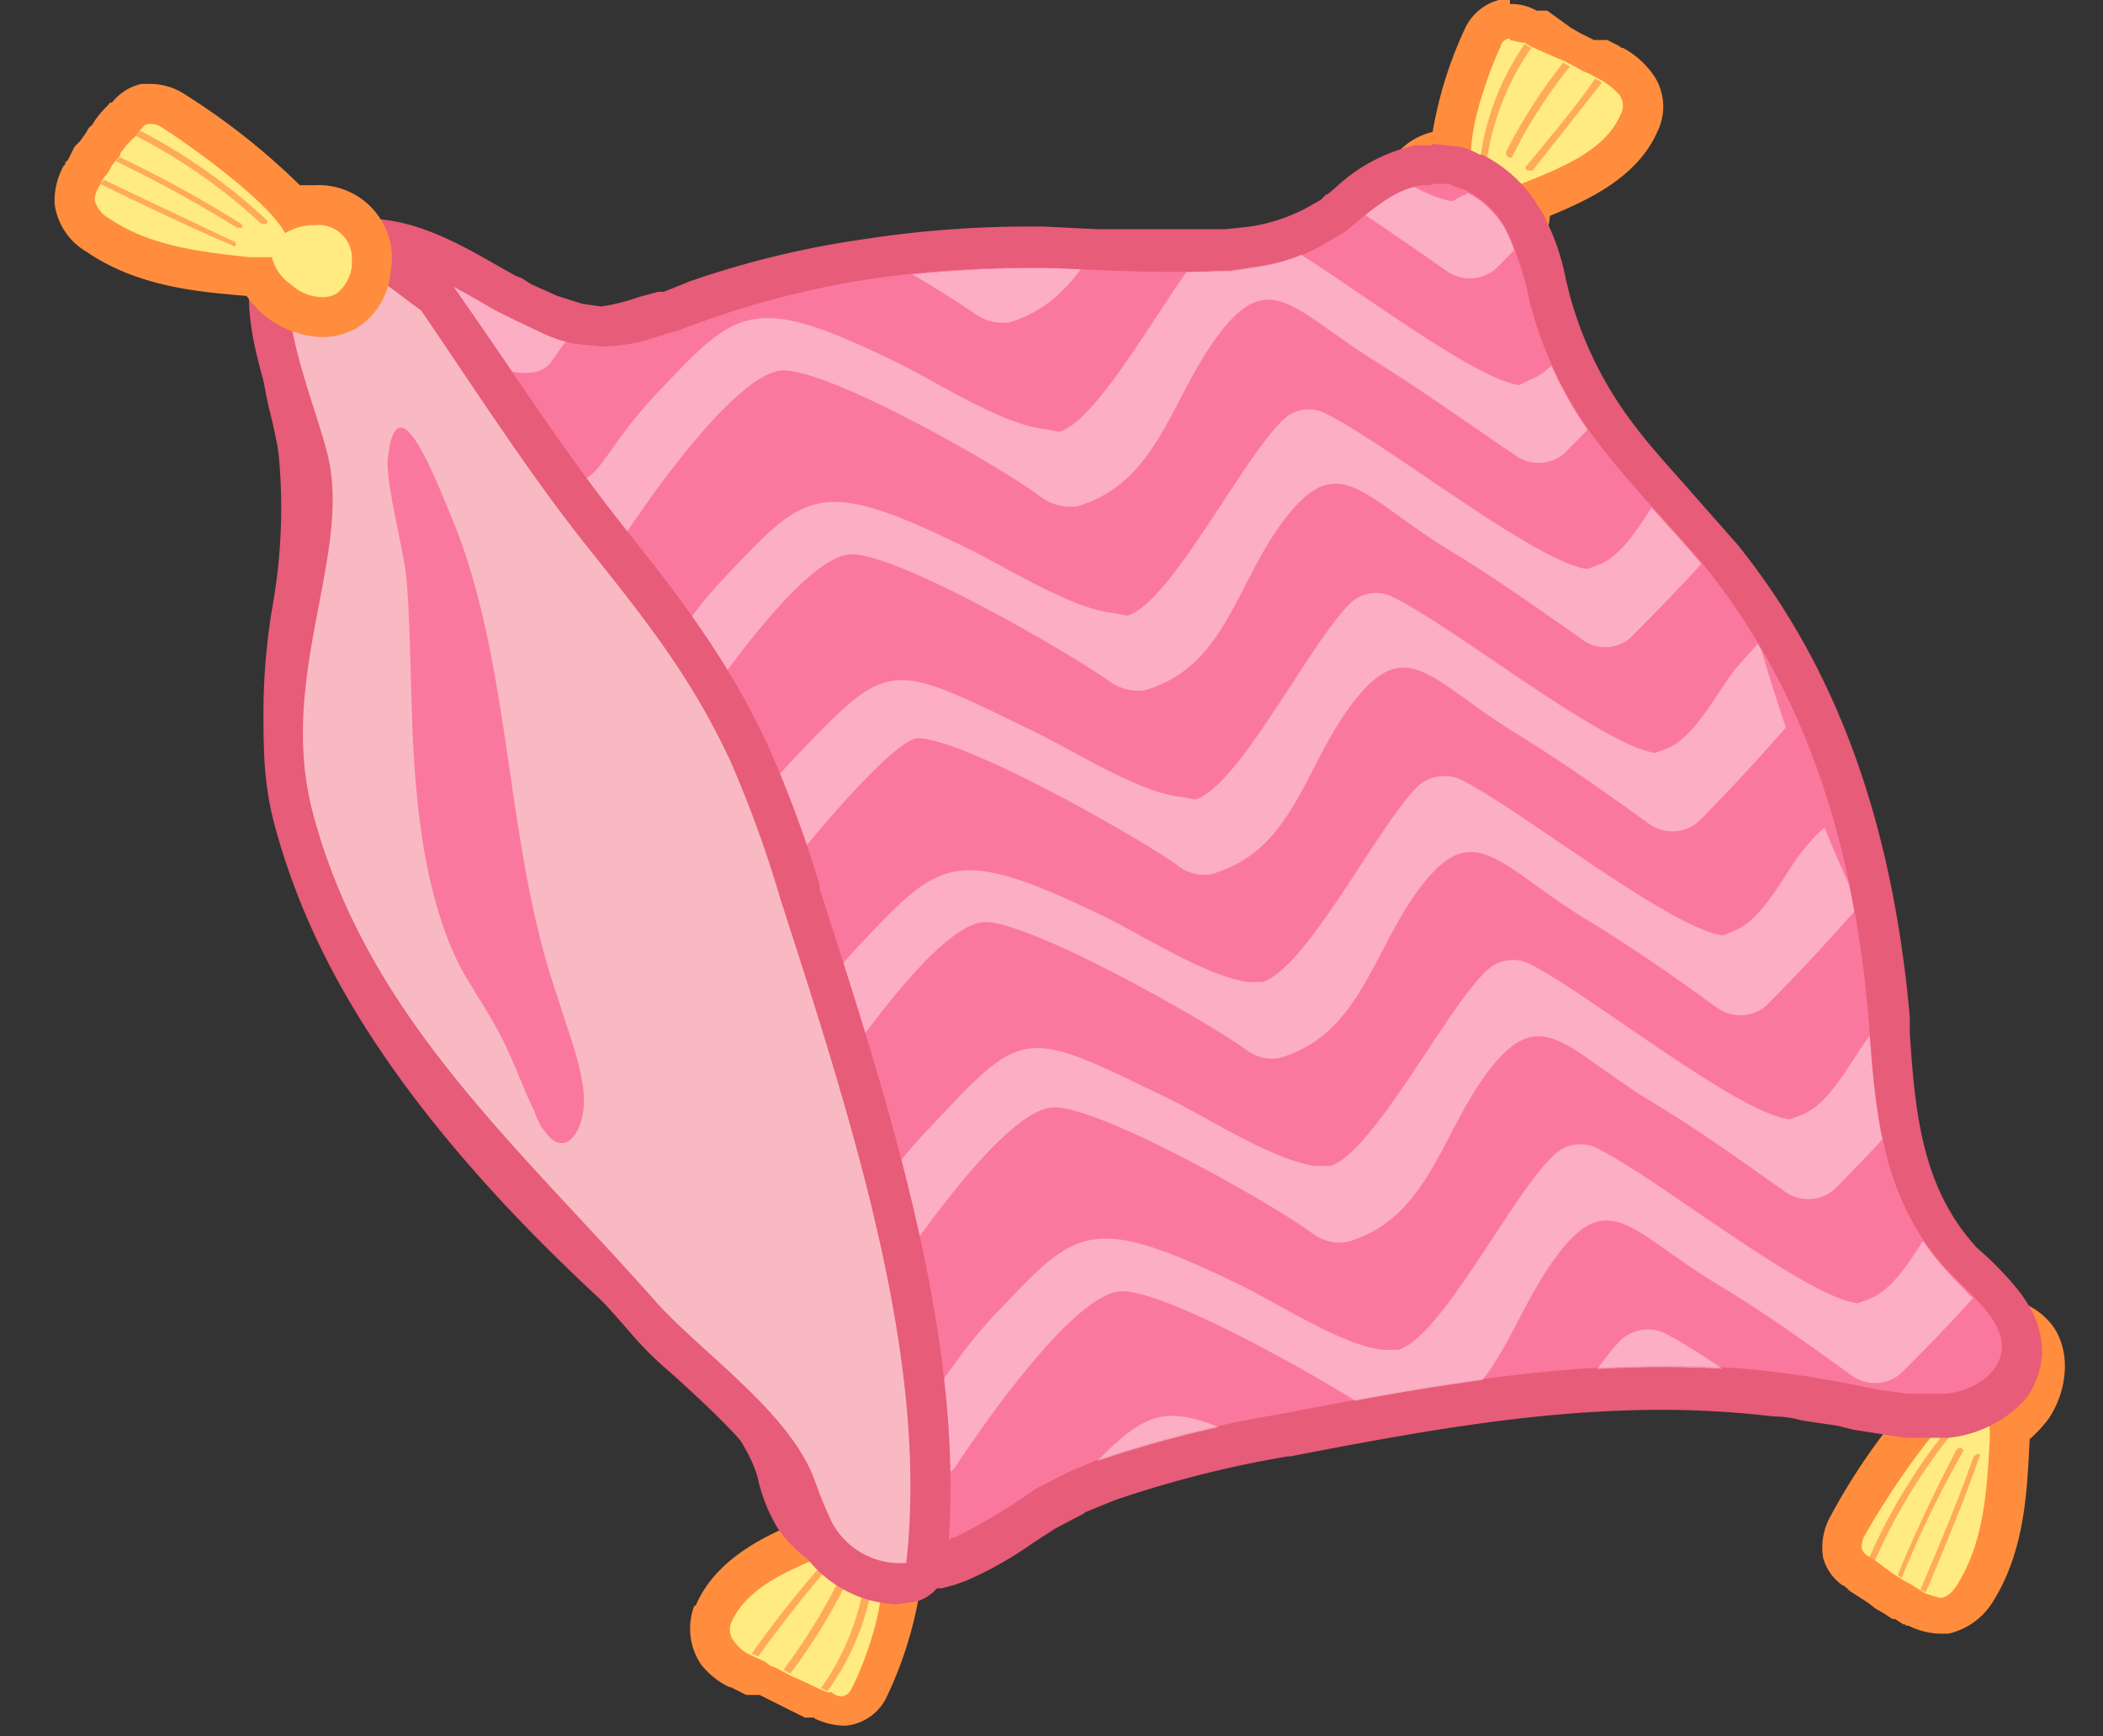 <svg xmlns="http://www.w3.org/2000/svg" xmlns:xlink="http://www.w3.org/1999/xlink" viewBox="0 0 157.8 130.3"><rect x="0" y="0" width="157.8" height="130.3" fill="#333333" stroke="none"/><defs><clipPath id="clip-path" transform="translate(4.1)"><path d="M146.1,101c.2,2.1-1.9,3.6-4.3,3.8a12.2,12.2,0,0,1-2.7-.1l-2.2-.3-2.5-.5-2.8-.5-2.2-.3c-12.9-1.5-25.3.7-37.3,3.1a85.8,85.8,0,0,0-13.7,3.4l-2.4,1-2.5,1.3a42.5,42.5,0,0,1-5.8,3.5l-1.9.7H64.7a10.6,10.6,0,0,1-3.9-.4,7.6,7.6,0,0,1-4.1-2.8,14.2,14.2,0,0,1-1.1-3.3c-1.6-4.9-6.4-9-10.8-12.9C31.3,84.9,19.3,70,18.7,55.2c-.4-7.4,2.2-14.2,1.1-21.7-.6-4-3.9-12.3,1.7-13.8,3.8-1.1,7.8,1.4,11.6,3.6l1.2.6L36.6,25a11.3,11.3,0,0,0,2.4.8,14.3,14.3,0,0,0,5.5-.3l1.9-.6h.1l2.2-.8A67,67,0,0,1,60.8,21a97.3,97.3,0,0,1,13.4-.9c4.3.1,9,.5,13.3.2h.7l2-.3A14.9,14.9,0,0,0,95.8,18l1-.6.5-.4c1.6-1.3,3.2-2.8,5.3-3.1a4.5,4.5,0,0,1,2,0l1,.4h.1a7,7,0,0,1,3.1,2.8l.3.6a25,25,0,0,1,1.6,5.1,29.3,29.3,0,0,0,5.4,10.9c2.4,3.1,5.3,6,7.8,9,8.3,10.4,11.2,22.4,12.2,33.7.5,6.5.8,13.5,5.9,19C143.7,97.3,145.9,99,146.1,101Z" style="fill:none"/></clipPath></defs><g style="isolation:isolate"><g id="Layer_2" data-name="Layer 2"><g id="Layer_1-2" data-name="Layer 1"><path d="M107.1,19.5h-.9a7.3,7.3,0,0,1-3.3-2,2.7,2.7,0,0,1-.7-.8,3.5,3.5,0,0,1-.8-3.5,4.1,4.1,0,0,1,3.4-1.8c.1-3.7,2.4-8.4,2.4-8.4a2.5,2.5,0,0,1,1.9-1.4h.1a3.7,3.7,0,0,1,1.5.4l.4.2h.4l1.7.8.6.3,1,.5,1,.5.7.4.4.2a7.5,7.5,0,0,1,1.7,1.4,2.9,2.9,0,0,1,.3,2.9c-1.4,3.4-5.1,4.8-8.1,6h-.1a5,5,0,0,1-.1,1.7,3.7,3.7,0,0,1-3.5,2.5Z" transform="translate(4.1)" style="fill:#ffeb81"/><path d="M109.2,3l.9.2h.2l.5.3,1.8.8.5.2,1,.5.5.3.5.2,1.1.6a5.8,5.8,0,0,1,1.2,1,1.4,1.4,0,0,1,.1,1.5c-1.1,2.6-4.2,3.9-7.2,5.1a5.6,5.6,0,0,1-1.5.4,2.7,2.7,0,0,1,.3,2.4,2.1,2.1,0,0,1-2,1.4h-.6a5.1,5.1,0,0,1-2.5-1.6l-.7-.7c-1.5-1.8.1-2.8,2-2.8h1.1c-.7-2.7,1.6-8.3,2.1-9.3a.7.7,0,0,1,.7-.6h0m0-3h-.3a3.9,3.9,0,0,0-3.1,2.3h0a30.2,30.2,0,0,0-2.4,7.7,5.1,5.1,0,0,0-3.3,2.5c-.4.7-1,2.7.8,5a.1.1,0,0,1,.1.1l1,1a7.6,7.6,0,0,0,3.9,2.2l1.2.2a5.1,5.1,0,0,0,4.9-3.6,5.2,5.2,0,0,0,.2-1.1c2.9-1.2,6.6-2.9,8.1-6.4h0a4.2,4.2,0,0,0-.5-4.4,6.7,6.7,0,0,0-2.1-1.8h-.1l-.3-.2-.8-.4h-1l-1-.5-.7-.4L112,.8h-.8a3.9,3.9,0,0,0-2-.5Z" transform="translate(4.1)" style="fill:#ff8d3d"/><path d="M107.5,11.8a19.7,19.7,0,0,1,3.3-8.2l-.5-.3a19.8,19.8,0,0,0-3.3,8.4c-.1.1,0,.2.2.3S107.5,12,107.5,11.8Z" transform="translate(4.1)" style="fill:#ffaa5a"/><path d="M113.7,5l-.5-.3a40,40,0,0,0-4.3,6.7c0,.2,0,.3.2.4s.3,0,.3-.1A36.4,36.4,0,0,1,113.7,5Z" transform="translate(4.1)" style="fill:#ffaa5a"/><path d="M116.1,6.2l-.5-.3c-1.6,2.3-3.4,4.4-5.2,6.6-.1.1,0,.2.1.3h.4Z" transform="translate(4.1)" style="fill:#ffaa5a"/><path d="M141.4,121.4a3.4,3.4,0,0,1-1.6-.5l-.4-.2-.6-.3h-.4l-.3-.2-.7-.5-.5-.3-1.3-.9h0a.3.3,0,0,1-.1-.2h-.4a3.3,3.3,0,0,1-.9-1.4,3,3,0,0,1,.4-2.2s3.7-6.5,6.7-9.3a5.5,5.5,0,0,1,.2-4,3.7,3.7,0,0,1,2.9-2.2h1.2a3.8,3.8,0,0,1,3.2,1.6c1,1.5.5,3.7-.4,5.1a9.1,9.1,0,0,1-1.7,1.7v.8c-.2,3.4-.3,7.8-2.5,11.4a3.8,3.8,0,0,1-2.4,1.9Z" transform="translate(4.1)" style="fill:#ffeb81"/><path d="M145,100.3h.4a2.7,2.7,0,0,1,2.1,1,3.3,3.3,0,0,1-.3,3.4,4.8,4.8,0,0,1-2.1,1.7,7.1,7.1,0,0,1,.1,1.6c-.2,3.7-.4,7.5-2.3,10.7-.3.5-.7,1.1-1.3,1.2h-.2l-1-.3-.8-.5-.3-.2-.4-.2-.8-.5-.3-.2-1.2-.9-.4-.3h-.1a1,1,0,0,1-.5-.6,1.7,1.7,0,0,1,.3-1.1c.7-1.3,4.8-8,7.3-9.6-1.1-1.6-1-4.8,1.4-5.1h.4m0-3h-.5c-.1,0-.2,0-.2.1a5.1,5.1,0,0,0-4.2,3,6.4,6.4,0,0,0-.4,4.1,47.2,47.2,0,0,0-6.4,9.1h0a4.8,4.8,0,0,0-.6,3.2h0a3.7,3.7,0,0,0,1.5,2.1h.1c0,.1.1.1.2.2h0l.2.2,1.4.9.5.4.7.4.3.2h0l.3.2h.2l.6.4c.1,0,.2,0,.2.1h.2a5.8,5.8,0,0,0,2.3.6h.7a5.3,5.3,0,0,0,3.4-2.5h0c2.4-3.9,2.5-8.4,2.7-12.1h0a10.3,10.3,0,0,0,1.4-1.5c1.3-1.9,1.8-4.8.4-6.9a5.3,5.3,0,0,0-4.2-2.2Z" transform="translate(4.1)" style="fill:#ff8d3d"/><path d="M142.6,107.3a42.2,42.2,0,0,0-6,9.8l-.4-.3a43.2,43.2,0,0,1,6.1-9.9.3.3,0,0,1,.4,0A.8.8,0,0,1,142.6,107.3Z" transform="translate(4.1)" style="fill:#ffaa5a"/><path d="M138.6,118.4l-.3-.2c1.3-3.2,2.8-6.3,4.4-9.4.1-.1.2-.2.4-.1s.1.2,0,.4A79.6,79.6,0,0,0,138.6,118.4Z" transform="translate(4.1)" style="fill:#ffaa5a"/><path d="M140.4,119.5l-.4-.2c1.4-3.3,2.8-6.6,4-10l.3-.2c.2,0,.2.2.1.3C143.2,112.8,141.8,116.2,140.4,119.5Z" transform="translate(4.1)" style="fill:#ffaa5a"/><path d="M59.1,128.8a3.3,3.3,0,0,1-1.4-.4l-.8-.3-1.8-.8-.5-.3-1.1-.5-.9-.5-.8-.4-.3-.2a7.9,7.9,0,0,1-1.8-1.4,3.1,3.1,0,0,1-.3-3c1.5-3.3,5.1-4.8,8.1-5.9h.1a5.2,5.2,0,0,1,.2-1.7,3.5,3.5,0,0,1,3.5-2.5h.9a8.5,8.5,0,0,1,3.2,1.9l.8.8h0c1.3,1.6,1,2.8.7,3.4a3.7,3.7,0,0,1-3.3,1.9,25.3,25.3,0,0,1-2.5,8.4,2.2,2.2,0,0,1-1.8,1.4Z" transform="translate(4.1)" style="fill:#ffeb81"/><path d="M61.3,112.3h.5a6,6,0,0,1,2.6,1.6,2.3,2.3,0,0,1,.7.7c1.5,1.8-.1,2.8-2,2.8H61.9c.8,2.7-1.5,8.3-2.1,9.3a.9.9,0,0,1-.7.6h0a1.1,1.1,0,0,1-.8-.3H58l-.5-.2-1.7-.8-.5-.2-1.1-.6-.5-.2-.4-.3-1.1-.5a3.1,3.1,0,0,1-1.2-1,1.4,1.4,0,0,1-.2-1.5c1.2-2.6,4.3-3.9,7.3-5.1a4.4,4.4,0,0,1,1.5-.5,2.5,2.5,0,0,1-.4-2.3,2.2,2.2,0,0,1,2.1-1.4m0-3a5.2,5.2,0,0,0-5,3.6c-.1.4-.1.8-.2,1.1-2.9,1.2-6.5,2.9-8,6.4H48a4.8,4.8,0,0,0,.5,4.4,6,6,0,0,0,2.1,1.7h.1l.4.2.8.4h1l1,.5.6.3,1.8.9H57a.1.1,0,0,0,.1.1,5.3,5.3,0,0,0,2,.5h.3a3.8,3.8,0,0,0,3.1-2.3h0a29,29,0,0,0,2.4-7.7,4.6,4.6,0,0,0,3.3-2.5,4.5,4.5,0,0,0-.8-5h-.1l-.9-1a8.8,8.8,0,0,0-4-2.3Z" transform="translate(4.1)" style="fill:#ff8d3d"/><path d="M60.8,118.5a19,19,0,0,1-3.3,8.2l.5.2a19,19,0,0,0,3.4-8.3l-.3-.3C61,118.3,60.9,118.3,60.8,118.5Z" transform="translate(4.1)" style="fill:#ffaa5a"/><path d="M54.7,125.3l.5.3a42.9,42.9,0,0,0,4.2-6.8c.1-.1,0-.2-.2-.3h-.3A46.9,46.9,0,0,1,54.7,125.3Z" transform="translate(4.1)" style="fill:#ffaa5a"/><path d="M52.3,124.1l.5.2c1.6-2.2,3.3-4.4,5.1-6.5.1-.1.1-.2-.1-.3h-.3A83.8,83.8,0,0,0,52.3,124.1Z" transform="translate(4.1)" style="fill:#ffaa5a"/><path d="M63.7,117.8a12.6,12.6,0,0,1-3.3-.5,8.7,8.7,0,0,1-5-3.4,13.7,13.7,0,0,1-1-2.8l-.3-.8c-1.3-4.3-5.6-8-9.6-11.7l-.7-.6C26.7,82.7,17.7,68.4,17.2,55.3a53.8,53.8,0,0,1,.6-9.9c.6-4,1.1-7.7.5-11.7-.1-.7-.3-1.6-.5-2.5-1-4.3-2.6-11.4,3.3-13a8.3,8.3,0,0,1,2.2-.3c3.4,0,6.6,1.8,9.6,3.6l1,.5.5.3.6.3,2.2,1a7.4,7.4,0,0,0,2.1.7l1.7.2a11.8,11.8,0,0,0,3.1-.5l1.6-.5H46a.1.1,0,0,1,.1-.1l1.1-.4,1-.3a60.8,60.8,0,0,1,12.4-3.1,69.3,69.3,0,0,1,12.2-1h1.4l3.9.2H88l2-.2a18.2,18.2,0,0,0,5-1.7l.9-.6.5-.4.8-.6a10.2,10.2,0,0,1,5.1-2.8h1l1.7.2,1.2.4h.2a9.5,9.5,0,0,1,3.6,3.3,5.6,5.6,0,0,0,.5.8,16.9,16.9,0,0,1,1.3,4.2l.3,1.3a28.6,28.6,0,0,0,5.2,10.3c1.2,1.6,2.7,3.2,4.1,4.8s2.5,2.7,3.6,4.2c7.3,8.9,11.4,20.2,12.6,34.5v1.2c.4,5.9.9,12,5.4,16.9l1,1c1.5,1.5,3.2,3.2,3.5,5.4a4,4,0,0,1-1,3.1,6.6,6.6,0,0,1-4.6,2.3h-3.1l-2.3-.3-2.5-.5-2.8-.5-2.1-.3a77.7,77.7,0,0,0-8.5-.5c-9.3,0-17.9,1.5-28.3,3.5h-.2A87.8,87.8,0,0,0,79,111l-2.4,1-2.3,1.2-1.7,1.1a25.5,25.5,0,0,1-4.3,2.5,6.5,6.5,0,0,1-2.1.7l-.6.2H63.7Z" transform="translate(4.1)" style="fill:#fa789e"/><path d="M103.3,13.8h1.3l1,.4h.1a7,7,0,0,1,3.1,2.8l.3.6a25,25,0,0,1,1.6,5.1,29.3,29.3,0,0,0,5.4,10.9c2.4,3.1,5.3,6,7.8,9,8.3,10.4,11.2,22.4,12.2,33.7.5,6.5.8,13.5,5.9,19,1.7,1.8,3.9,3.5,4.1,5.5s-1.9,3.6-4.3,3.8h-2.7l-2.2-.3-2.5-.5-2.8-.5-2.2-.3a63.5,63.5,0,0,0-8.7-.5c-9.8,0-19.3,1.8-28.6,3.6a85.8,85.8,0,0,0-13.7,3.4l-2.4,1-2.5,1.3a42.5,42.5,0,0,1-5.8,3.5l-1.9.7H63.7a10.1,10.1,0,0,1-2.9-.4,7.6,7.6,0,0,1-4.1-2.8,14.2,14.2,0,0,1-1.1-3.3c-1.6-4.9-6.4-9-10.8-12.9C31.3,84.9,19.3,70,18.7,55.2c-.4-7.4,2.2-14.2,1.1-21.7-.6-4-3.9-12.3,1.7-13.8a5.7,5.7,0,0,1,1.8-.3c3.3,0,6.6,2.1,9.8,3.9l1.2.6L36.6,25a11.3,11.3,0,0,0,2.4.8l2,.2a13.4,13.4,0,0,0,3.5-.5l1.9-.6h.1l2.2-.8A67,67,0,0,1,60.8,21a78.8,78.8,0,0,1,12-.9h1.4c3,.1,6.2.3,9.4.3h4.6l2-.3A14.9,14.9,0,0,0,95.8,18l1-.6.5-.4c1.6-1.3,3.2-2.8,5.3-3.1h.7m0-3h-1.2A12.8,12.8,0,0,0,96.2,14l-.7.6h-.1L95,15l-.7.4h0A13.1,13.1,0,0,1,89.7,17l-1.8.2H78.2l-4-.2H72.8a81.9,81.9,0,0,0-12.4,1,69.4,69.4,0,0,0-12.7,3.1l-1,.4-1,.4h-.4l-1.5.4h0A14.5,14.5,0,0,1,41,23l-1.4-.2-1.9-.6-2-.9-.6-.4-.5-.2-.9-.5c-3.3-1.9-6.6-3.8-10.4-3.8a7.8,7.8,0,0,0-2.6.4c-1.9.5-5.1,2.1-5.4,7.1a30.4,30.4,0,0,0,1,7.6c.2.9.4,1.8.5,2.5a42.2,42.2,0,0,1-.4,11.2,48.1,48.1,0,0,0-.7,10.1c.5,13.5,9.7,28.3,27.1,43.9l.7.6c3.9,3.4,8,7.1,9.2,10.9.1.3.1.5.2.8a12.9,12.9,0,0,0,1.3,3.1h0a10.1,10.1,0,0,0,5.8,4.1,15.7,15.7,0,0,0,3.7.5h2.8a11.3,11.3,0,0,0,2.4-.8,27.9,27.9,0,0,0,4.5-2.6l1.7-1.1,2.1-1.1a.1.1,0,0,0,.1-.1l2.2-.9a82.3,82.3,0,0,1,13-3.3h.2c10.3-2,18.9-3.5,28-3.5a72.6,72.6,0,0,1,8.3.5,7.6,7.6,0,0,1,2.1.3h0l2.7.4,1.2.3,1.3.2h0l2.5.4h3.3a9.1,9.1,0,0,0,5.7-2.8,6,6,0,0,0,1.3-4.3c-.3-2.7-2.2-4.6-3.9-6.3l-1-.9c-4.1-4.5-4.6-10.1-5-16.1V76.3c-1.3-14.6-5.5-26.2-12.9-35.4l-3.7-4.2c-1.4-1.6-2.8-3.1-4-4.7a28.2,28.2,0,0,1-4.9-9.8l-.3-1.2a17,17,0,0,0-1.5-4.5,4.1,4.1,0,0,0-.5-.9,10.3,10.3,0,0,0-4.3-4h-.2a5.2,5.2,0,0,0-1.5-.6l-2-.2Z" transform="translate(4.1)" style="fill:#e75c78"/><g style="clip-path:url(#clip-path)"><g style="opacity:0.4;mix-blend-mode:screen"><path d="M39.6,17.2a58.1,58.1,0,0,0,5.9,0,78.2,78.2,0,0,0-8.2,9.9c-.6.9-1.7,1-2.9.8C28.8,26.7,16.7,16.4,11.5,17S2.7,29.2-1.4,32l-.6.3a29.7,29.7,0,0,1-2.1-5c3.5-3.3,5.4-9.7,9.4-13,2.1-.1,4.5-.1,6.9,0l6.4.6c3.8,1.9,7.8,4.5,10.2,5.7,6.9,3.5,5.7,1.7,10-3.4Z" transform="translate(4.1)" style="fill:#fff"/><path d="M75.5,13c2.4-.6,4.8-1.3,7.1-2.1l-.2.2c-3.3,4.2-4.6,11.3-10.8,13.1a3.6,3.6,0,0,1-2.6-.7,100,100,0,0,0-12.3-7l5.8-.8a20.4,20.4,0,0,0,6.8,2.7l1,.2C71.8,18.2,73.6,15.8,75.5,13Z" transform="translate(4.1)" style="fill:#fff"/><path d="M118.5,8.8c-3.3,4-6.8,7.8-10.4,11.4a3,3,0,0,1-3.7.1c-3.3-2.3-6.6-4.6-10.1-6.8s-5-3.6-6.8-4.4l4.1-1.7c4.9,3.3,10.7,7.4,13.3,7.7l.7-.4c2.3-.8,3.9-4.4,5.3-6l4.6-5.2A18.6,18.6,0,0,1,118.5,8.8Z" transform="translate(4.1)" style="fill:#fff"/><path d="M120.6,17.3l1.5,7.1h0c-2.8,3.3-5.8,6.6-8.9,9.7a3,3,0,0,1-3.7,0c-3.4-2.3-6.6-4.6-10.1-6.8-6.2-3.8-8.1-7.3-11.9-2.4S82.9,36.2,76.7,38a3.8,3.8,0,0,1-2.7-.7c-3-2.3-15.7-9.5-19.3-9.5S43.9,38.4,42.3,40.9c-.5.9-1.6,1-2.9.8-5.5-1.2-17.6-11.5-22.8-10.9S8.7,40.1,5.2,44.3L2.3,39.7c4-5.1,6.2-14.2,14.4-13.5,4.7.3,13.2,6.2,17.2,8.2,7.6,3.8,5.4,1.3,11.4-5s7-7.6,18.5-1.9c2.9,1.5,7.5,4.4,10.5,4.7l1.1.2c3.3-1,8.8-12,11.8-14.8a2.7,2.7,0,0,1,3-.4c4.4,2,15.8,11.2,19.7,11.7l.8-.4c2.3-.8,3.9-4.4,5.3-6S119.1,19.1,120.6,17.3Z" transform="translate(4.1)" style="fill:#fff"/><path d="M124,33c.5,2.3,1.1,4.6,1.6,6.9h.1c-2.4,2.8-4.9,5.4-7.5,8a2.9,2.9,0,0,1-3.7,0c-3.3-2.3-6.5-4.6-10-6.7-6.3-3.9-8.1-7.4-12-2.5S88,50,81.8,51.8a3.7,3.7,0,0,1-2.7-.7c-3.1-2.2-15.7-9.5-19.3-9.5S49,52.3,47.4,54.7c-.6.9-1.6,1.1-2.9.8C38.9,54.3,26.9,44,21.7,44.6S15,50.9,12.3,55.2l-1.5-2.6L9.4,50.4c3-5,5.7-11,12.4-10.4,4.7.4,13.1,6.2,17.2,8.2,7.5,3.8,5.4,1.3,11.4-5s6.9-7.6,18.4-1.9c3,1.5,7.6,4.4,10.6,4.7l1.1.2c3.3-1,8.7-12,11.8-14.8a2.7,2.7,0,0,1,3-.4c4.4,2.1,15.8,11.2,19.7,11.7l.8-.3c2.3-.8,3.9-4.5,5.3-6.1Z" transform="translate(4.1)" style="fill:#fff"/><path d="M127.9,48.2c.6,2.1,1.3,4.3,2,6.4h0c-2.1,2.4-4.3,4.8-6.6,7.1a3,3,0,0,1-3.7.1c-3.3-2.4-6.6-4.7-10-6.8-6.3-3.9-8.1-7.4-12-2.5S93.1,63.8,86.8,65.6a3.2,3.2,0,0,1-2.6-.7c-3.1-2.2-15.8-9.4-19.4-9.5-2.1,0-10.7,10.7-12.3,13.1s-1.6,1.1-2.9.8C44,68.2,32,57.8,26.7,58.4c-3.3.4-5.8,4.8-8.2,8.8-.8-1.8-1.7-3.6-2.6-5.3h0c2.5-4.3,5.3-8.5,11-8S40,60,44,62c7.6,3.8,5.5,1.3,11.4-5,7.4-7.7,7-7.5,18.5-1.9,3,1.5,7.6,4.4,10.6,4.7l1.1.2c3.3-1,8.7-12,11.7-14.8a2.8,2.8,0,0,1,3.1-.4c4.4,2.1,15.8,11.2,19.7,11.7l.8-.3c2.2-.8,3.9-4.4,5.3-6.1Z" transform="translate(4.1)" style="fill:#fff"/><path d="M135.4,68c-2.3,2.6-4.6,5.1-7,7.5a3,3,0,0,1-3.7.1c-3.3-2.4-6.6-4.7-10.1-6.8-6.2-3.9-8.1-7.3-11.9-2.5S98.1,77.6,91.9,79.4a3.2,3.2,0,0,1-2.6-.7c-3.1-2.2-15.8-9.4-19.4-9.5S59.1,79.9,57.5,82.3s-1.6,1.1-2.8.8C49.1,82,37,71.6,31.8,72.2c-3.2.4-5.6,4.4-7.9,8.3-.7-2-1.5-4-2.3-6h0c2.4-3.9,5.2-7.3,10.3-6.9s13.2,6.2,17.2,8.2c7.6,3.9,5.4,1.3,11.4-5s7-7.5,18.5-1.9c3,1.5,7.5,4.4,10.6,4.8h1c3.4-1,8.8-12,11.8-14.8a3,3,0,0,1,3.1-.4c4.3,2.1,15.7,11.2,19.7,11.7l.7-.3c2.3-.8,3.9-4.4,5.3-6.1a12.9,12.9,0,0,1,1.6-1.7C133.6,64.1,134.5,66.1,135.4,68Z" transform="translate(4.1)" style="fill:#fff"/><path d="M142,80c-2.7,3.2-5.5,6.3-8.5,9.3a3,3,0,0,1-3.7.1c-3.4-2.4-6.6-4.7-10.1-6.8-6.2-3.8-8.1-7.3-11.9-2.5S103.2,91.4,97,93.2a3.4,3.4,0,0,1-2.7-.7c-3-2.2-15.7-9.4-19.3-9.4s-10.8,10.6-12.4,13-1.6,1.1-2.9.8C54.2,95.8,42.1,85.4,36.9,86c-3.5.5-6.2,5.3-8.7,9.5-.5-2.2-1.1-4.5-1.7-6.8,2.4-4,5.2-7.7,10.5-7.3s13.2,6.2,17.2,8.2c7.6,3.9,5.4,1.3,11.4-4.9,7.3-7.8,7-7.6,18.5-2,2.9,1.5,7.5,4.4,10.5,4.8h1.1c3.3-1,8.8-12,11.8-14.7a2.8,2.8,0,0,1,3.1-.5c4.3,2.1,15.7,11.3,19.6,11.7l.8-.3c2.3-.8,3.9-4.4,5.3-6.1s1.7-1.9,2.6-2.9C139.9,76.5,140.9,78.3,142,80Z" transform="translate(4.1)" style="fill:#fff"/><path d="M149.7,90.7a145.7,145.7,0,0,1-11.2,12.4,3,3,0,0,1-3.7.1c-3.3-2.4-6.5-4.7-10-6.8-6.3-3.8-8.1-7.3-11.9-2.4s-4.6,11.3-10.8,13a3.3,3.3,0,0,1-2.7-.7c-3.1-2.2-15.7-9.4-19.3-9.4s-10.8,10.6-12.4,13c-.5.9-1.6,1.1-2.9.8C59.2,109.6,47.2,99.2,42,99.8s-7.8,8.9-11.1,13.1a.4.4,0,0,0-.1-.3c-.2-2.5-.4-4.9-.8-7.4,2.9-4.9,5.6-10.5,12.1-10,4.6.4,13.1,6.2,17.2,8.2,7.5,3.9,5.4,1.4,11.4-4.9s6.9-7.6,18.4-2c3,1.5,7.6,4.5,10.6,4.8h1.1c3.3-.9,8.7-12,11.8-14.7a2.8,2.8,0,0,1,3-.5c4.4,2.1,15.8,11.3,19.7,11.7l.8-.3c2.3-.8,3.9-4.4,5.3-6.1l4.9-5.5a1,1,0,0,0,.4.5C147.7,87.9,148.8,89.3,149.7,90.7Z" transform="translate(4.1)" style="fill:#fff"/><path d="M47.2,109c3.3.3,8.7,3.4,12.9,5.8l-5.2,1.6c-3.1-1.7-5.9-3-7.9-2.7s-4.8,3.1-6.7,6.3l-1.2.2a11,11,0,0,1-3.6-.1H35l-.4-.2C37.7,114.7,40.3,108.5,47.2,109Z" transform="translate(4.1)" style="fill:#fff"/><path d="M90.7,108.6a112.6,112.6,0,0,0-13,1.6C82.4,105.3,83.6,105.2,90.7,108.6Z" transform="translate(4.1)" style="fill:#fff"/><path d="M132.7,107.8l-6,.2h-.1c-3.8-2.7-5.6-4.2-8.7-.2l-.3.4h-5.5c2.1-3.1,4.1-6.4,5.5-7.7a3,3,0,0,1,3.1-.5C123.2,101.2,128.2,104.9,132.7,107.8Z" transform="translate(4.1)" style="fill:#fff"/><path d="M153.3,97.5a5.9,5.9,0,0,1-1,6c-1.5,1.6-4,2.3-6.5,2.8a2.2,2.2,0,0,1,.7-.9C148.7,102.7,151.1,100.2,153.3,97.5Z" transform="translate(4.1)" style="fill:#fff"/></g></g><path d="M63.1,118.9a7.4,7.4,0,0,1-6.1-3.8,15.3,15.3,0,0,1-1.1-2.7l-.3-.9c-1.2-3-4.3-5.9-7.3-8.7-1.5-1.4-2.9-2.6-4.1-3.9s-3.9-4.3-5.8-6.4c-8.8-9.4-17-18.2-20.5-31-1.6-5.9-.5-11.5.5-16.4s1.4-7.7.6-10.9a21.3,21.3,0,0,0-.9-2.7c-1.6-5.1-3.6-11.4,0-13.4a4.6,4.6,0,0,1,2-.5c2.3,0,4.6,1.7,6.8,3.4l1.5,1.1a.8.8,0,0,1,.4.4l2.6,3.8c3.1,4.7,6.5,9.7,9.9,14S49,50,52,56.5a86.5,86.5,0,0,1,3.9,10.3v.3c5.2,16.3,11.2,34.7,9.4,50.4a1.4,1.4,0,0,1-1.1,1.2Z" transform="translate(4.1)" style="fill:#f9b9c3"/><path d="M20.1,19.1c2.2,0,4.9,2.4,7.4,4.2,4.1,6,8.2,12.4,12.6,17.9s7.7,9.7,10.6,15.9a88.5,88.5,0,0,1,3.8,10.5c5.6,17.3,11.1,34.7,9.4,49.7h-.8a5.8,5.8,0,0,1-4.8-3.1A32.4,32.4,0,0,1,57,111c-1.9-5-8.2-9.3-11.7-13.1C34.8,86,23.5,76.4,19.4,61.1c-2.8-10.4,3.1-19.7,1-27.3-1.1-4.2-4.7-12.6-1.6-14.4a3.1,3.1,0,0,1,1.3-.3m0-3h0a5,5,0,0,0-2.7.7c-4.7,2.6-2.5,9.5-.7,15.1l.8,2.6c.8,2.9.1,6.3-.6,10.3s-2.1,10.8-.4,17.1C20,75,28.4,84,37.3,93.5c1.9,2.1,3.9,4.2,5.8,6.4s2.6,2.6,4.1,4,6,5.4,7,8.2l.3.8a22.4,22.4,0,0,0,1.2,2.9,9,9,0,0,0,7.4,4.6l1.5-.2a3.1,3.1,0,0,0,2.3-2.6c1.8-16-4.2-34.5-9.5-50.9v-.3a89.3,89.3,0,0,0-3.9-10.5c-3.1-6.7-7.1-11.7-10.9-16.5s-6.7-9.2-9.9-13.9L30,21.6a2.3,2.3,0,0,0-.7-.7l-1.5-1.1c-2.4-1.8-4.9-3.7-7.7-3.7Z" transform="translate(4.1)" style="fill:#e75c78"/><path d="M26.8,53.3c.2,6.4.8,13.6,3.6,19.2,1.1,2,2.4,3.8,3.4,5.9s1.4,3.4,2.2,5a4.8,4.8,0,0,0,1.2,2c1.4,1.3,2.7-.9,2.5-3.3s-1.2-4.7-1.9-7.1c-4-11.3-3.4-24.3-7.7-35.4C28.6,36,25.7,28.2,25,34.4c-.2,1.7,1.2,6.9,1.4,9S26.7,50,26.8,53.3Z" transform="translate(4.1)" style="fill:#fa789e"/><path d="M20.1,23.8a5.5,5.5,0,0,1-3.2-1.2,6.5,6.5,0,0,1-1.6-1.8h-.8c-3.5-.3-7.8-.7-11.2-3a3.8,3.8,0,0,1-1.8-2.5,3.3,3.3,0,0,1,.6-2.1l.2-.3.3-.6h.1l.2-.3.2-.3.5-.7c.1-.1.2-.3.4-.4A5.8,5.8,0,0,1,5,9.2l.4-.5a2.2,2.2,0,0,1,1.4-.9h.4A3,3,0,0,1,9,8.4s6.3,4,8.9,7.2l1.6-.2c2.4,0,4.2,1.5,4.3,3.7h0a4.9,4.9,0,0,1-.1,1.1,3.9,3.9,0,0,1-1.7,3A3.8,3.8,0,0,1,20.1,23.8Z" transform="translate(4.1)" style="fill:#ffeb81"/><path d="M7.2,9.3a1.4,1.4,0,0,1,.9.3c1.3.8,7.8,5.3,9.2,7.9a4,4,0,0,1,2.2-.6,2.5,2.5,0,0,1,2.8,2.3V20a3.1,3.1,0,0,1-1.1,2,2,2,0,0,1-1.1.3,3.5,3.5,0,0,1-2.3-.9,3.6,3.6,0,0,1-1.5-2.1H14.6c-3.6-.4-7.4-.8-10.5-2.9A2.2,2.2,0,0,1,3,15a2.1,2.1,0,0,1,.4-1.1,2.2,2.2,0,0,1,.5-.8l.2-.3.2-.4.6-.7a.5.5,0,0,1,.2-.4,5.2,5.2,0,0,1,1-1.1l.3-.4a.1.1,0,0,1,.1-.1.7.7,0,0,1,.6-.4h.1m0-3H6.5A3.9,3.9,0,0,0,4.3,7.7H4.2c-.1,0-.1.1-.2.2H4l-.2.2a6.4,6.4,0,0,0-1,1.3,1,1,0,0,0-.4.5l-.5.7-.2.2h0l-.2.2c0,.1-.1.1-.1.2L1,12l-.2.2c0,.1,0,.2-.1.2A5.4,5.4,0,0,0,0,15.3a4.9,4.9,0,0,0,2.4,3.6h0c3.8,2.6,8.3,3,11.9,3.3h.1a7.5,7.5,0,0,0,1.5,1.6,7.2,7.2,0,0,0,4.2,1.5,5.3,5.3,0,0,0,2.6-.7,5.5,5.5,0,0,0,2.5-4.1,7.2,7.2,0,0,0,.1-1.3V19a5.5,5.5,0,0,0-5.8-5.1H18.4A51.4,51.4,0,0,0,9.8,7.1h0a4.7,4.7,0,0,0-2.6-.8Z" transform="translate(4.1)" style="fill:#ff8d3d"/><path d="M15.5,16.8a41.8,41.8,0,0,0-9.4-6.6l.3-.4a42.8,42.8,0,0,1,9.5,6.7.2.2,0,0,1,0,.3Z" transform="translate(4.1)" style="fill:#ffaa5a"/><path d="M4.6,12.1l.3-.3a90.2,90.2,0,0,1,9.1,5,.4.4,0,0,1,.1.3h-.4A100.1,100.1,0,0,0,4.6,12.1Z" transform="translate(4.1)" style="fill:#ffaa5a"/><path d="M3.4,13.8l.3-.3,9.7,4.6c.2,0,.2.2.2.3s-.2.1-.3,0C10,17,6.7,15.4,3.4,13.8Z" transform="translate(4.1)" style="fill:#ffaa5a"/></g></g></g></svg>